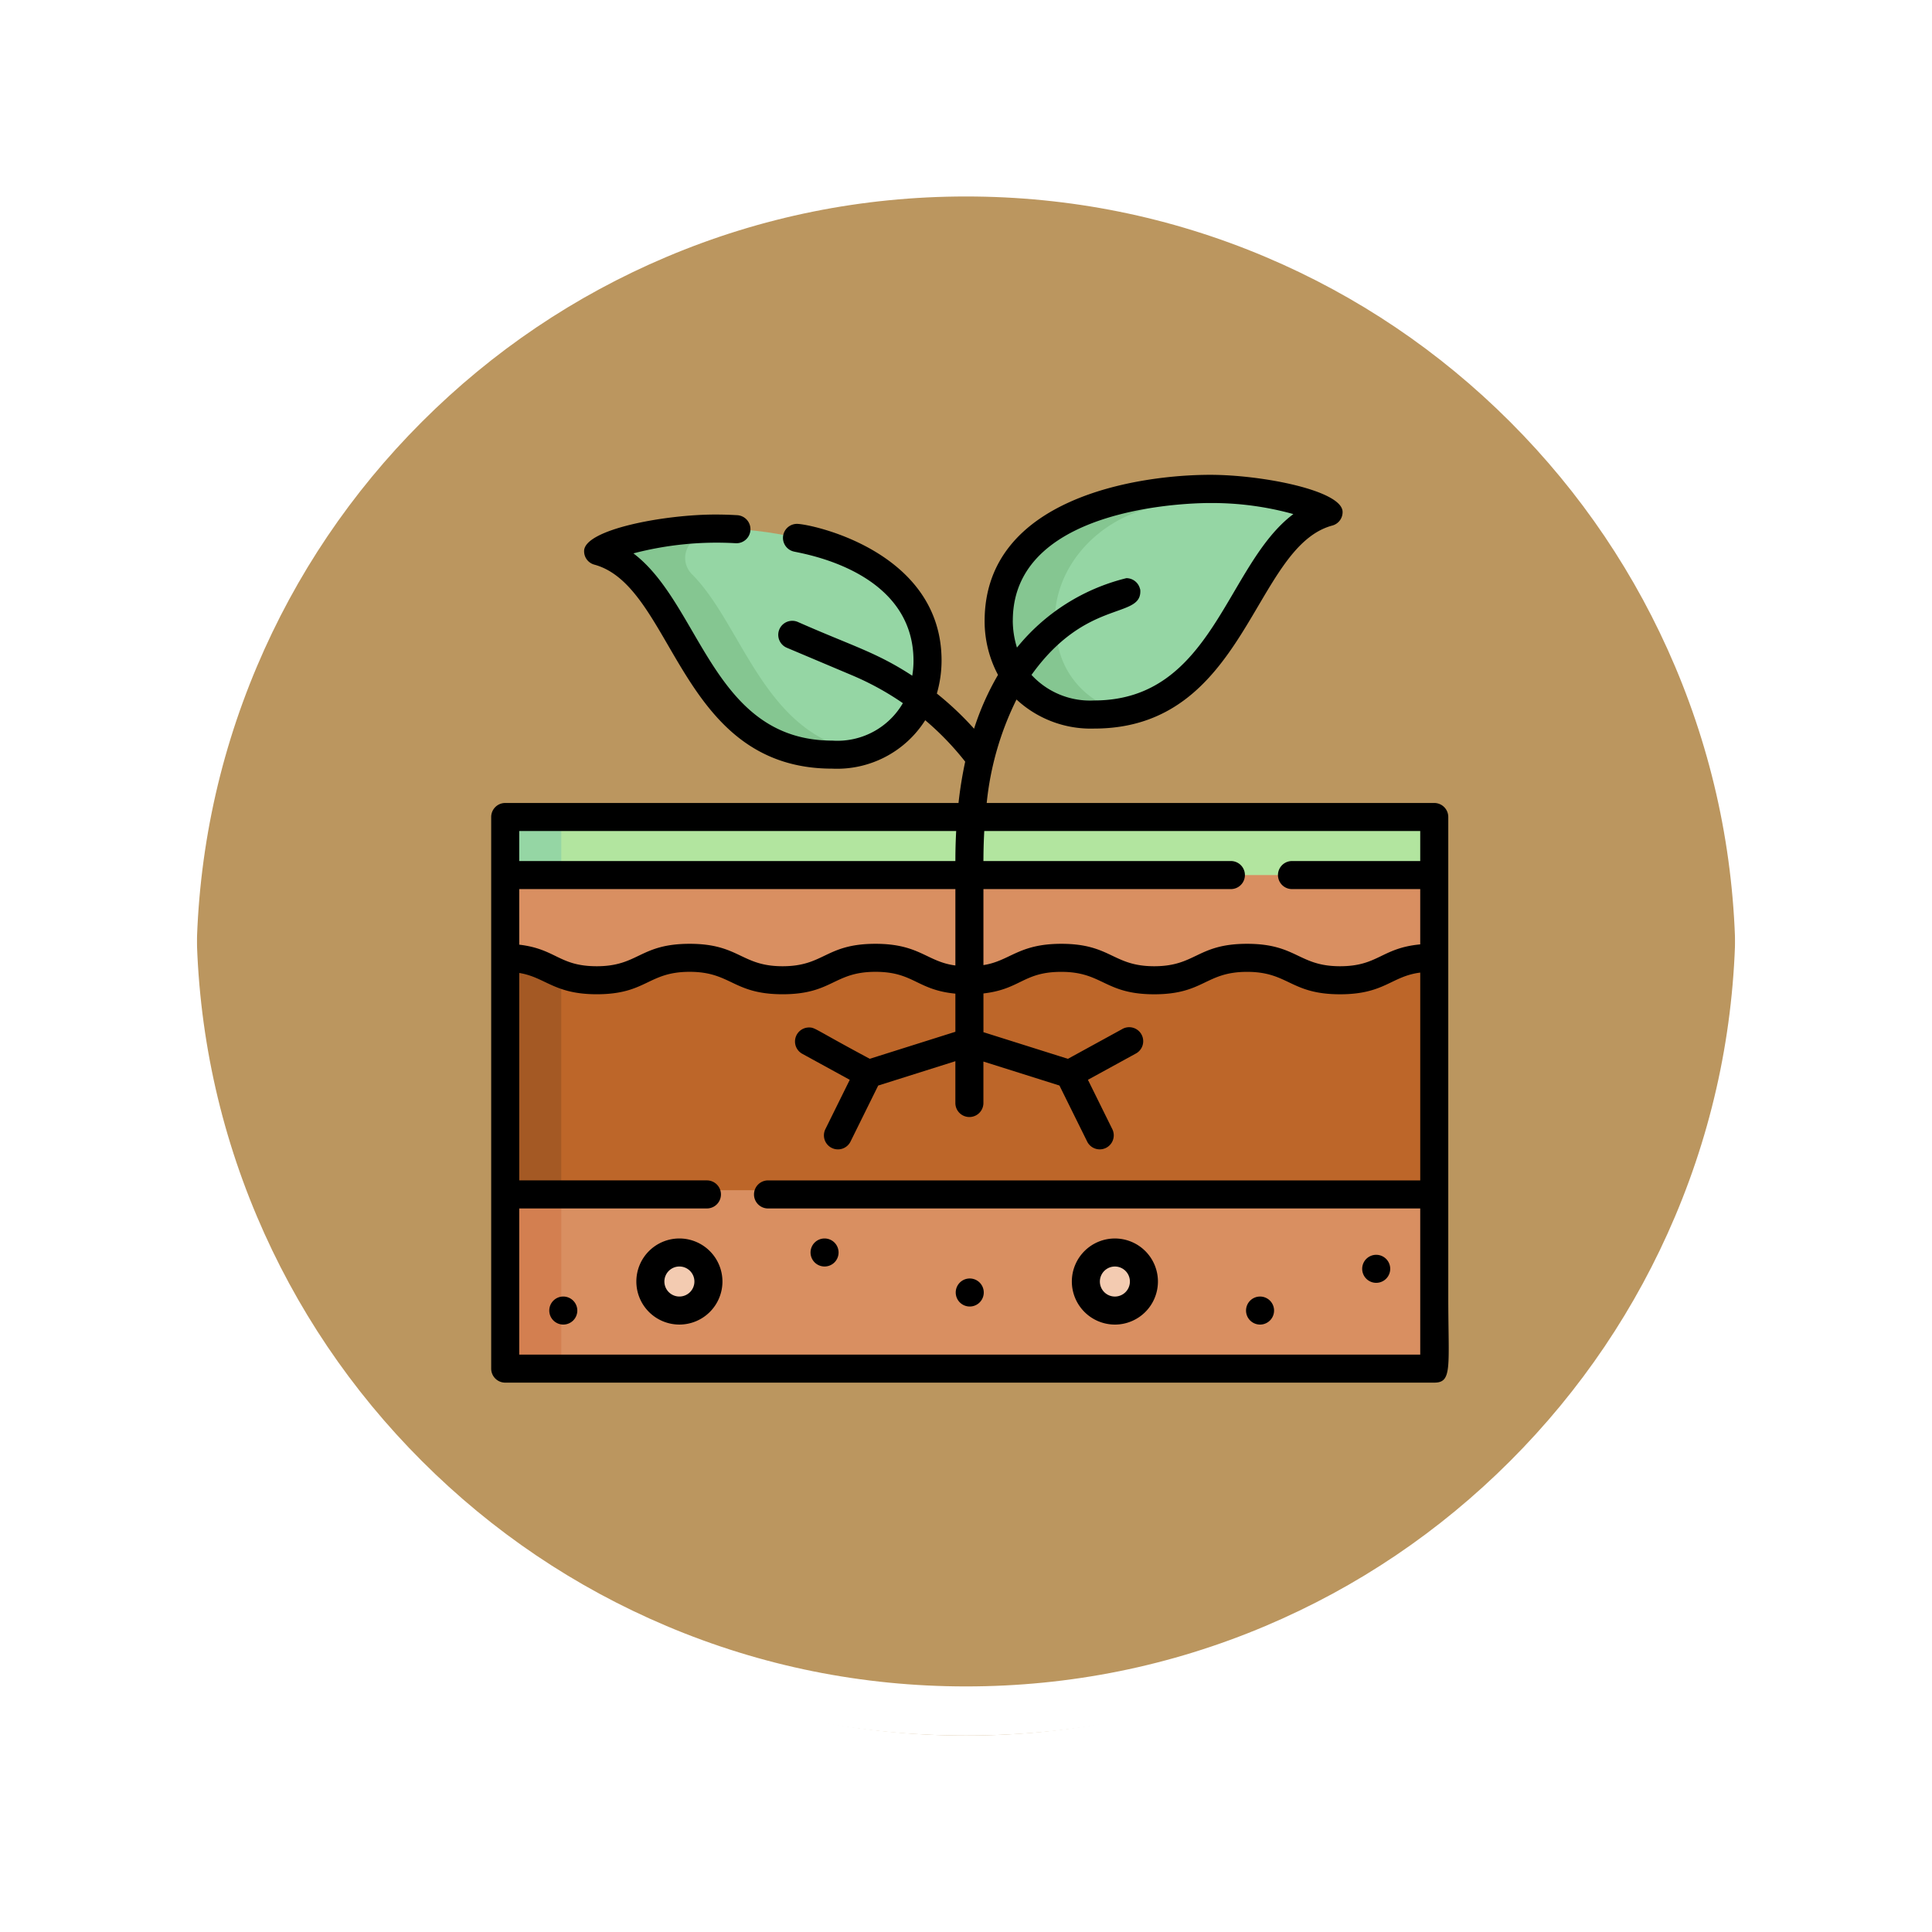 <svg xmlns="http://www.w3.org/2000/svg" xmlns:xlink="http://www.w3.org/1999/xlink" width="117.999" height="118" viewBox="0 0 117.999 118">
  <defs>
    <filter id="Trazado_874925" x="0" y="0" width="117.999" height="118" filterUnits="userSpaceOnUse">
      <feOffset dy="3" input="SourceAlpha"/>
      <feGaussianBlur stdDeviation="3" result="blur"/>
      <feFlood flood-opacity="0.161"/>
      <feComposite operator="in" in2="blur"/>
      <feComposite in="SourceGraphic"/>
    </filter>
  </defs>
  <g id="Grupo_1119964" data-name="Grupo 1119964" transform="translate(-795.051 -8062)">
    <g id="Grupo_1119690" data-name="Grupo 1119690" transform="translate(0.217 -0.28)">
      <g id="Grupo_1107913" data-name="Grupo 1107913" transform="translate(803.834 8068.28)">
        <g transform="matrix(1, 0, 0, 1, -9, -6)" filter="url(#Trazado_874925)">
          <g id="Trazado_874925-2" data-name="Trazado 874925" transform="translate(9 6)" fill="#bb965f">
            <path d="M 50 98.5 C 43.452 98.5 37.1 97.218 31.122 94.689 C 25.347 92.246 20.16 88.749 15.705 84.295 C 11.251 79.84 7.753 74.653 5.311 68.878 C 2.782 62.9 1.5 56.548 1.5 50 C 1.5 43.452 2.782 37.1 5.311 31.122 C 7.753 25.347 11.251 20.16 15.705 15.705 C 20.16 11.251 25.347 7.753 31.122 5.311 C 37.1 2.782 43.452 1.5 50 1.5 C 56.548 1.5 62.899 2.782 68.878 5.311 C 74.653 7.753 79.84 11.251 84.294 15.705 C 88.749 20.16 92.246 25.347 94.689 31.122 C 97.217 37.1 98.499 43.452 98.499 50 C 98.499 56.548 97.217 62.9 94.689 68.878 C 92.246 74.653 88.749 79.84 84.294 84.295 C 79.84 88.749 74.653 92.246 68.878 94.689 C 62.899 97.218 56.548 98.5 50 98.5 Z" stroke="none"/>
            <path d="M 50 3 C 43.653 3 37.499 4.242 31.706 6.692 C 26.11 9.059 21.083 12.449 16.766 16.766 C 12.449 21.083 9.059 26.11 6.692 31.706 C 4.242 37.499 3 43.653 3 50 C 3 56.346 4.242 62.501 6.692 68.294 C 9.059 73.89 12.449 78.917 16.766 83.234 C 21.083 87.551 26.11 90.941 31.706 93.308 C 37.499 95.758 43.653 97 50 97 C 56.346 97 62.501 95.758 68.293 93.308 C 73.89 90.941 78.916 87.551 83.234 83.234 C 87.551 78.917 90.94 73.89 93.307 68.294 C 95.757 62.501 96.999 56.346 96.999 50 C 96.999 43.653 95.757 37.499 93.307 31.706 C 90.94 26.11 87.551 21.083 83.234 16.766 C 78.916 12.449 73.89 9.059 68.293 6.692 C 62.501 4.242 56.346 3 50 3 M 50 0 C 77.614 0 99.999 22.386 99.999 50 L 99.999 50 C 99.999 77.614 77.614 100 50 100 C 22.386 100 0 77.614 0 50 L 0 50 C 0 22.386 22.386 0 50 0 Z" stroke="none" fill="#fff"/>
          </g>
        </g>
        <g id="Trazado_874923" data-name="Trazado 874923" transform="translate(0 0)" fill="none">
          <path d="M50,0a50,50,0,0,1,50,50h0A50,50,0,0,1,0,50H0A50,50,0,0,1,50,0Z" stroke="none"/>
          <path d="M 50 3 C 43.653 3 37.499 4.242 31.706 6.692 C 26.11 9.059 21.083 12.449 16.766 16.766 C 12.449 21.083 9.059 26.11 6.692 31.706 C 4.242 37.499 3 43.653 3 50 C 3 56.346 4.242 62.501 6.692 68.294 C 9.059 73.89 12.449 78.917 16.766 83.234 C 21.083 87.551 26.11 90.941 31.706 93.308 C 37.499 95.758 43.653 97 50 97 C 56.346 97 62.501 95.758 68.293 93.308 C 73.89 90.941 78.916 87.551 83.234 83.234 C 87.551 78.917 90.94 73.89 93.307 68.294 C 95.757 62.501 96.999 56.346 96.999 50 C 96.999 43.653 95.757 37.499 93.307 31.706 C 90.94 26.11 87.551 21.083 83.234 16.766 C 78.916 12.449 73.89 9.059 68.293 6.692 C 62.501 4.242 56.346 3 50 3 M 50 0 C 77.614 0 99.999 22.386 99.999 50 L 99.999 50 C 99.999 77.614 77.614 100 50 100 C 22.386 100 0 77.614 0 50 L 0 50 C 0 22.386 22.386 0 50 0 Z" stroke="none" fill="#fff"/>
        </g>
      </g>
    </g>
    <g id="Grupo_1119963" data-name="Grupo 1119963" transform="translate(825.051 8077.707)">
      <g id="Grupo_1119961" data-name="Grupo 1119961" transform="translate(0.856 14.157)">
        <path id="Trazado_917462" data-name="Trazado 917462" d="M64.242,386.864H7.5v-10.9l28.371-2.581,28.371,2.581Z" transform="translate(-7.5 -333.138)" fill="#d98f61"/>
        <path id="Trazado_917463" data-name="Trazado 917463" d="M37.584,373.542l-1.713-.156L7.5,375.967v10.9h3.425v-10.9Z" transform="translate(-7.5 -333.138)" fill="#d37f50"/>
        <path id="Trazado_917464" data-name="Trazado 917464" d="M64.242,199.89l-28.371,2.627L7.5,199.89v-3.546H64.242Z" transform="translate(-7.5 -176.309)" fill="#b2e59f"/>
        <path id="Trazado_917465" data-name="Trazado 917465" d="M10.925,199.89v-3.546H7.5v3.546l28.371,2.627,1.713-.159Z" transform="translate(-7.5 -176.309)" fill="#95d6a4"/>
        <path id="Trazado_917466" data-name="Trazado 917466" d="M7.5,267.035V252.843l2.893-1.774,25.478-.655,25.57.655,2.8,1.773v14.193Z" transform="translate(-7.5 -224.206)" fill="#bd6629"/>
        <path id="Trazado_917467" data-name="Trazado 917467" d="M13.818,255.377l-3.425.088L7.5,257.239v14.192h3.425V257.239Z" transform="translate(-7.5 -228.602)" fill="#a45924"/>
        <path id="Trazado_917468" data-name="Trazado 917468" d="M7.5,232.461c2.755.026,2.782,1.37,5.591,1.37,2.837,0,2.837-1.37,5.674-1.37s2.837,1.37,5.674,1.37,2.837-1.37,5.674-1.37,2.837,1.37,5.674,1.37,2.837-1.37,5.674-1.37,2.837,1.37,5.674,1.37,2.837-1.37,5.674-1.37,2.837,1.37,5.675,1.37,2.837-1.37,5.675-1.37h.083v-5.055H7.5Z" transform="translate(-7.5 -203.824)" fill="#d98f61"/>
        <circle id="Elipse_11867" data-name="Elipse 11867" cx="1.773" cy="1.773" r="1.773" transform="translate(8.866 46.633)" fill="#f3cbb1"/>
        <circle id="Elipse_11868" data-name="Elipse 11868" cx="1.773" cy="1.773" r="1.773" transform="translate(35.464 46.633)" fill="#f3cbb1"/>
        <g id="Grupo_1119960" data-name="Grupo 1119960" transform="translate(5.672)">
          <g id="Grupo_1119958" data-name="Grupo 1119958" transform="translate(24.472)">
            <path id="Trazado_917469" data-name="Trazado 917469" d="M279.763,34.3c-3.586.964-7-.132-8-3.689-1.011-3.621,1.316-7.138,4.864-8.38,8.882-3.11,15.047.034,15.047.034C286.779,23.585,286.245,32.56,279.763,34.3Z" transform="translate(-271.53 -20.86)" fill="#95d6a4"/>
          </g>
          <path id="Trazado_917470" data-name="Trazado 917470" d="M275.192,30.615c-1.011-3.621,1.316-7.138,4.864-8.38a24.092,24.092,0,0,1,6.076-1.3,22.994,22.994,0,0,0-9.5,1.3c-3.549,1.243-5.875,4.759-4.864,8.38.935,3.349,4.018,4.516,7.369,3.836A5.187,5.187,0,0,1,275.192,30.615Z" transform="translate(-247.058 -20.861)" fill="#85c691"/>
          <g id="Grupo_1119959" data-name="Grupo 1119959" transform="translate(0 2.418)">
            <path id="Trazado_917471" data-name="Trazado 917471" d="M69.049,55.5c3.582.979,7-.1,8.011-3.656,1.026-3.617-1.286-7.143-4.83-8.4-8.869-3.147-15.047-.027-15.047-.027C62.077,44.758,62.574,53.735,69.049,55.5Z" transform="translate(-57.183 -42.042)" fill="#95d6a4"/>
          </g>
          <path id="Trazado_917472" data-name="Trazado 917472" d="M72.474,55.508c-5.3-1.448-6.595-7.726-9.574-10.69a1.4,1.4,0,0,1,.712-2.347,19.608,19.608,0,0,1,2.46-.356,18.057,18.057,0,0,0-8.889,1.309c4.894,1.337,5.391,10.314,11.866,12.084a8.3,8.3,0,0,0,4.083.157Q72.8,55.6,72.474,55.508Z" transform="translate(-57.183 -39.627)" fill="#85c691"/>
        </g>
      </g>
      <g id="Grupo_1119962" data-name="Grupo 1119962" transform="translate(0 13.293)">
        <path id="Trazado_917473" data-name="Trazado 917473" d="M57.6,33.336H30.264a18.356,18.356,0,0,1,1.82-6.32,6.67,6.67,0,0,0,4.744,1.775h0c9.321,0,9.685-11.093,14.544-12.4A.847.847,0,0,0,52,15.561c0-1.306-4.9-2.268-8.083-2.268-4.32,0-13.78,1.365-13.78,8.933a6.979,6.979,0,0,0,.817,3.286A16.433,16.433,0,0,0,29.492,28.8a19.126,19.126,0,0,0-2.273-2.148,7.256,7.256,0,0,0,.288-2.016c0-6.7-8.02-8.347-8.827-8.347a.856.856,0,0,0-.187,1.692c.716.161,7.3,1.232,7.3,6.673a5.453,5.453,0,0,1-.076.909c-2.211-1.443-3.629-1.8-6.995-3.286a.856.856,0,1,0-.666,1.578l3.988,1.684a17.377,17.377,0,0,1,3.1,1.7,4.624,4.624,0,0,1-4.307,2.287c-7.29,0-8.032-8.322-12.151-11.435a20.1,20.1,0,0,1,6.268-.619A.856.856,0,0,0,15,15.757q-.677-.039-1.312-.038c-3.126,0-8.013.913-8.013,2.232a.846.846,0,0,0,.629.829c4.889,1.336,5.133,12.459,14.528,12.459a6.375,6.375,0,0,0,5.677-2.958,17.379,17.379,0,0,1,2.441,2.531,25.036,25.036,0,0,0-.408,2.524H.856A.856.856,0,0,0,0,34.192C0,51.355,0,67.883,0,67.883a.856.856,0,0,0,.856.856H57.6c1.121,0,.855-.964.855-5.282V34.192A.856.856,0,0,0,57.6,33.336ZM31.859,22.192c0-7.312,11.927-7.176,12.089-7.176a18.534,18.534,0,0,1,5.045.675c-4.125,3.093-4.9,11.383-12.168,11.383A4.851,4.851,0,0,1,33,25.513c3.32-4.64,6.647-3.42,6.647-5.1,0-.1-.015-.163-.018-.144a.858.858,0,0,0-.833-.664,12.4,12.4,0,0,0-6.684,4.24,5.559,5.559,0,0,1-.255-1.657ZM56.742,35.048v1.834H48.91a.856.856,0,0,0,0,1.713h7.832v3.377c-2.377.223-2.562,1.335-4.9,1.335-2.535,0-2.639-1.37-5.675-1.37-3.051,0-3.12,1.37-5.674,1.37-2.535,0-2.638-1.37-5.674-1.37-2.623,0-3.136,1.052-4.755,1.3V38.595H45.178a.856.856,0,1,0,0-1.713H30.063c.005-.332,0-.84.052-1.834ZM1.713,38.595H28.351V43.26c-1.742-.224-2.185-1.323-4.881-1.323-3.051,0-3.12,1.37-5.674,1.37-2.534,0-2.638-1.37-5.674-1.37-3.051,0-3.12,1.37-5.674,1.37-2.305,0-2.476-1.052-4.735-1.317Zm0-3.546H28.4c-.053.994-.047,1.651-.049,1.834H1.713Zm55.03,31.978H1.713V58.1H13.176a.856.856,0,1,0,0-1.713H1.713V43.718c1.6.257,2.122,1.3,4.735,1.3,3.051,0,3.12-1.37,5.674-1.37,2.534,0,2.638,1.37,5.674,1.37,3.051,0,3.12-1.37,5.674-1.37,2.335,0,2.52,1.105,4.881,1.333V47.31L23.122,48.96c-3.418-1.828-3.328-1.913-3.715-1.913A.857.857,0,0,0,19,48.655l2.9,1.589-1.489,3.013a.856.856,0,1,0,1.535.759l1.691-3.422,4.713-1.487v2.553a.856.856,0,0,0,1.713,0V49.128l4.644,1.465L36.4,54.015a.856.856,0,1,0,1.535-.759l-1.489-3.013,2.9-1.589a.856.856,0,1,0-.822-1.5l-3.3,1.808-5.159-1.627V44.969c2.276-.261,2.441-1.319,4.755-1.319,2.535,0,2.638,1.37,5.674,1.37,3.051,0,3.12-1.37,5.674-1.37,2.535,0,2.639,1.37,5.675,1.37,2.721,0,3.123-1.1,4.9-1.325V56.388H16.908a.856.856,0,1,0,0,1.713H56.742Z" transform="translate(0 -13.293)"/>
        <path id="Trazado_917474" data-name="Trazado 917474" d="M31.912,452.875a.856.856,0,1,0,.86.857A.858.858,0,0,0,31.912,452.875Z" transform="translate(-27.512 -402.688)"/>
        <path id="Trazado_917475" data-name="Trazado 917475" d="M80.285,421.811a2.629,2.629,0,1,0,2.629,2.629A2.632,2.632,0,0,0,80.285,421.811Zm0,3.546a.917.917,0,1,1,.917-.917A.918.918,0,0,1,80.285,425.357Z" transform="translate(-68.79 -375.17)"/>
        <path id="Trazado_917476" data-name="Trazado 917476" d="M313.252,427.07a2.629,2.629,0,1,0-2.629-2.629A2.633,2.633,0,0,0,313.252,427.07Zm0-3.546a.917.917,0,1,1-.917.917A.918.918,0,0,1,313.252,423.524Z" transform="translate(-275.159 -375.17)"/>
        <path id="Trazado_917477" data-name="Trazado 917477" d="M171.694,423.52a.856.856,0,1,0-.856-.856A.857.857,0,0,0,171.694,423.52Z" transform="translate(-151.333 -375.167)"/>
        <path id="Trazado_917478" data-name="Trazado 917478" d="M249.185,444.913a.856.856,0,1,0-.671-.671A.856.856,0,0,0,249.185,444.913Z" transform="translate(-220.125 -394.133)"/>
        <path id="Trazado_917479" data-name="Trazado 917479" d="M404.832,454.57a.856.856,0,1,0-1.024-.839A.856.856,0,0,0,404.832,454.57Z" transform="translate(-357.705 -402.687)"/>
        <path id="Trazado_917480" data-name="Trazado 917480" d="M466.626,432.241a.856.856,0,1,0-.688-.839A.856.856,0,0,0,466.626,432.241Z" transform="translate(-412.741 -382.907)"/>
      </g>
    </g>
  </g>
</svg>
